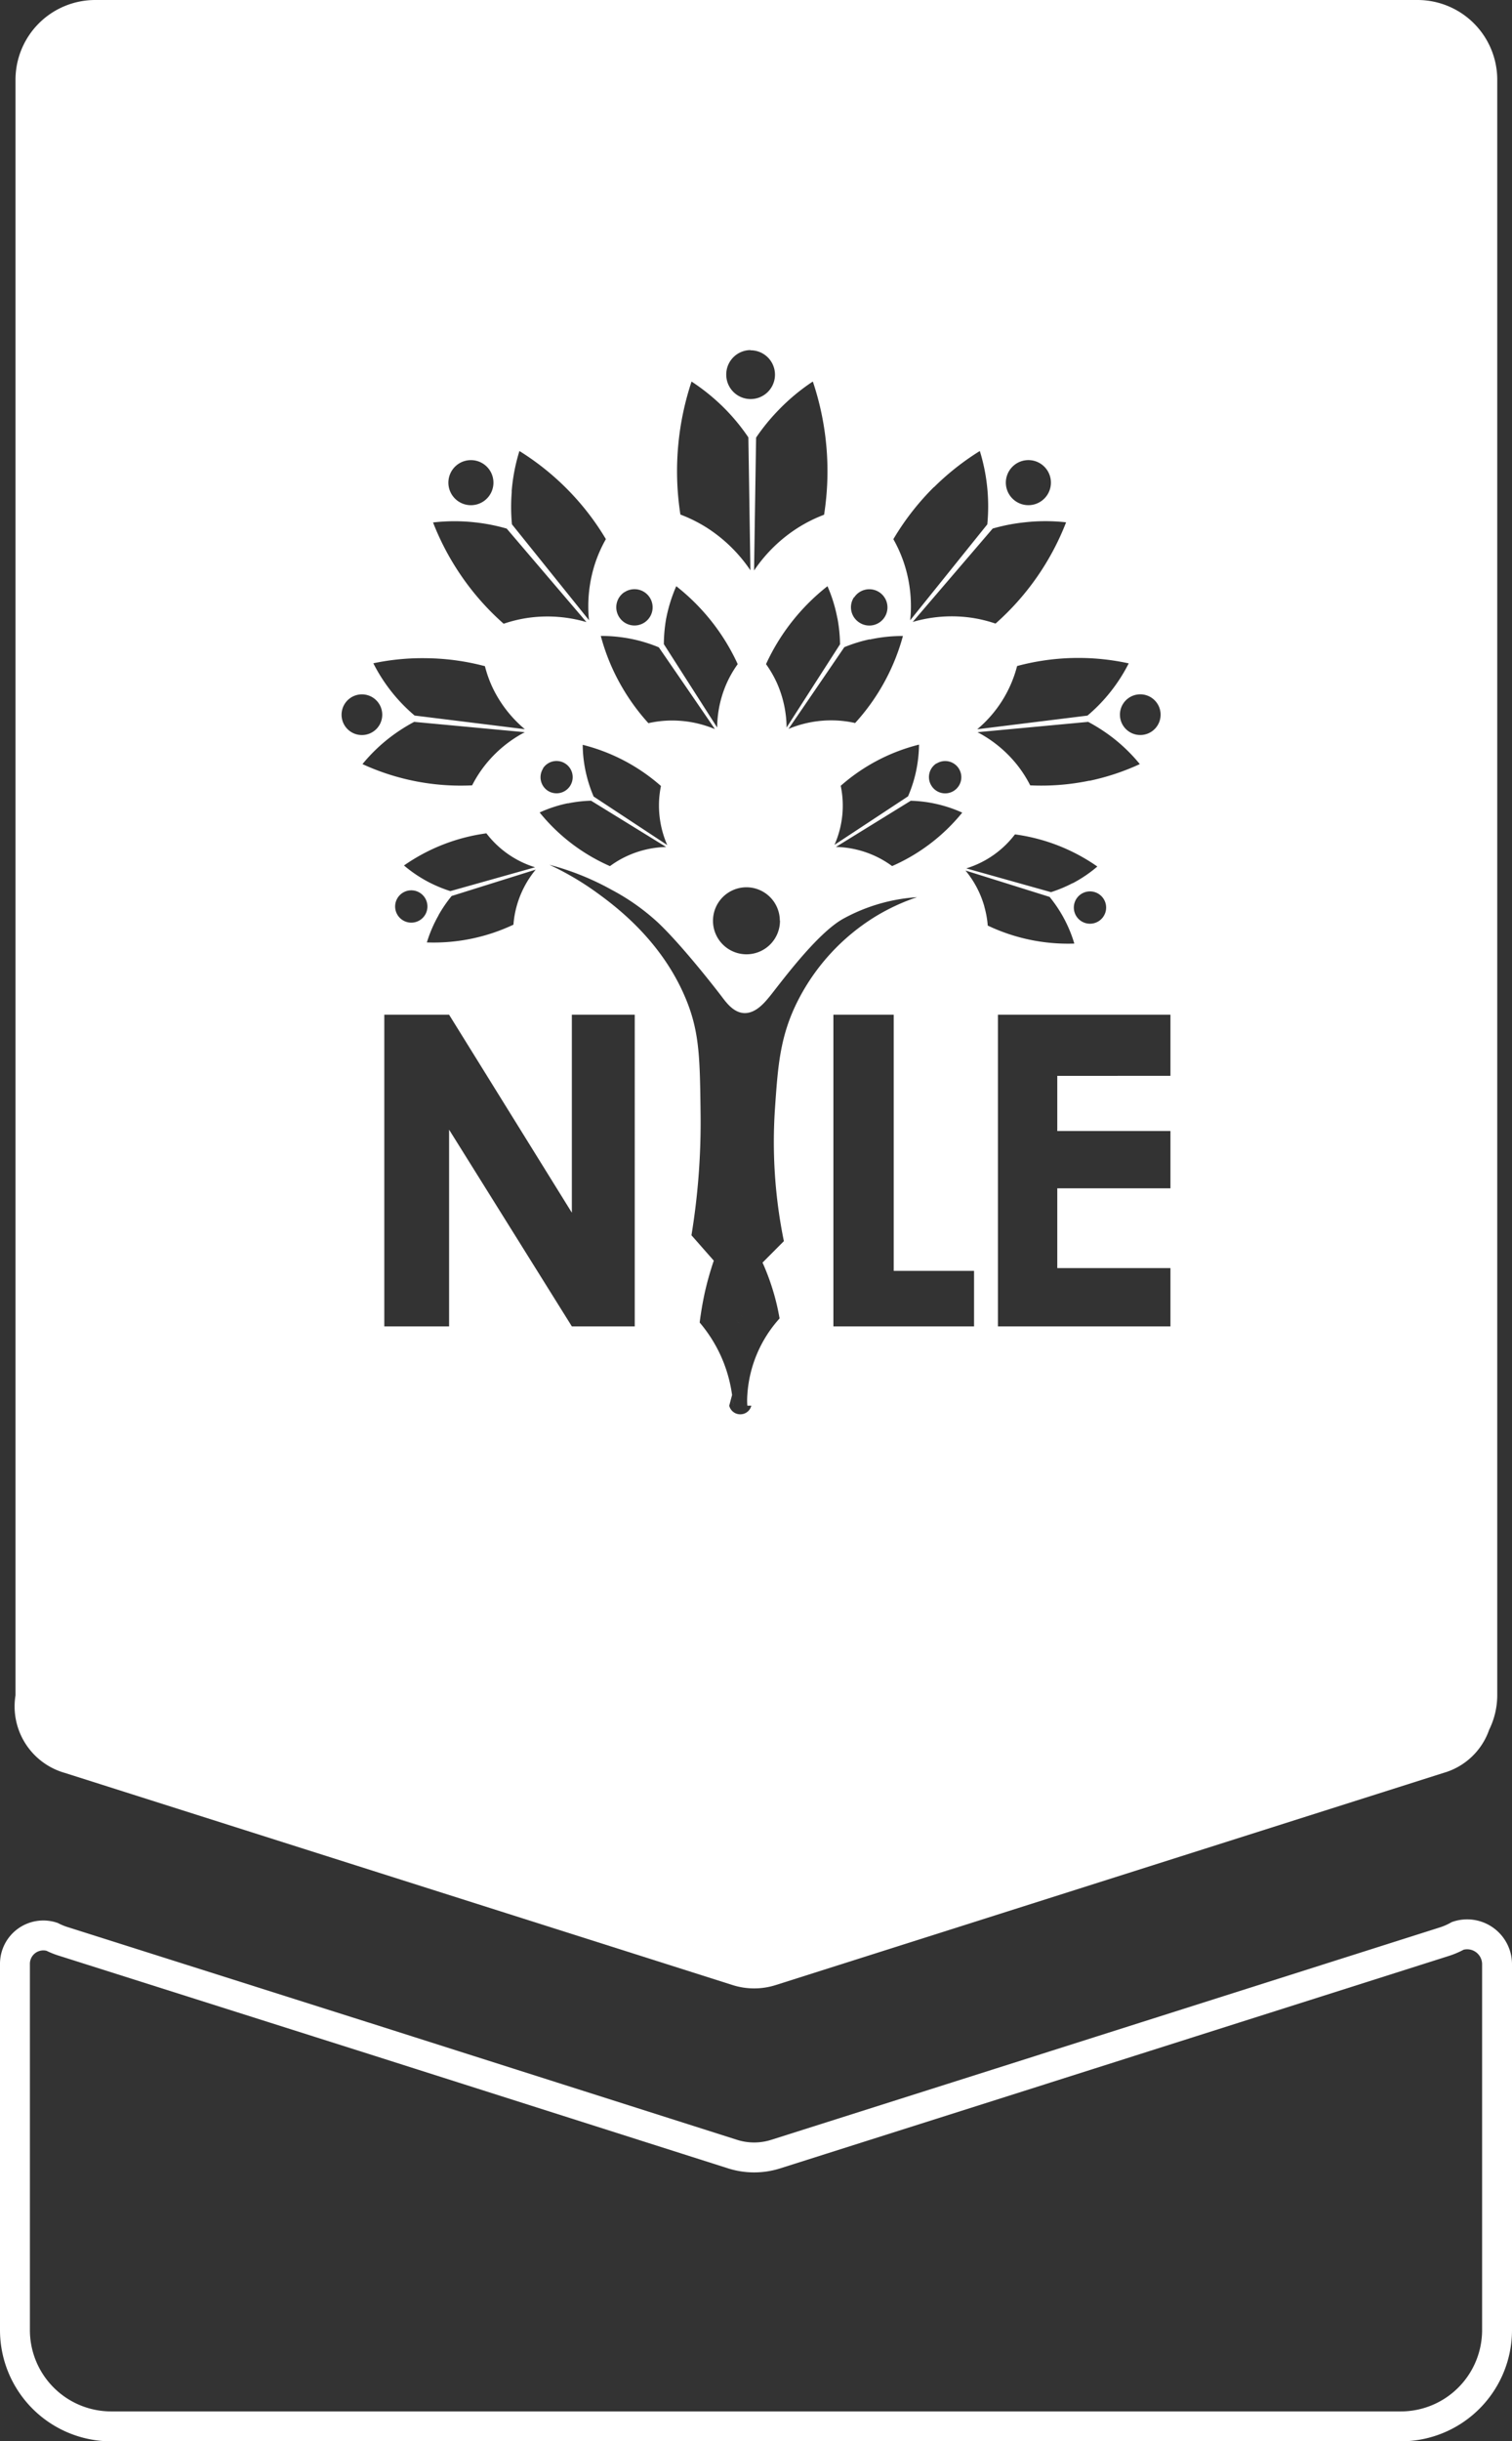 <svg xmlns="http://www.w3.org/2000/svg" viewBox="0 0 303.38 489.58"><rect x="0" y="0" width="303.38" height="489.58" fill="#333333" stroke="none"/><defs><style>.cls-1{fill:#fff;}.cls-2{fill:none;stroke:#fff;stroke-miterlimit:10;stroke-width:6px;}</style></defs><g id="Layer_2" data-name="Layer 2"><g id="Layer_1-2" data-name="Layer 1"><path class="cls-1" d="M149.28,264.61a.71.71,0,0,0-.19-.49.71.71,0,0,1,.19.49.75.75,0,0,1-.65.74v18.28h0V265.35A.75.75,0,0,0,149.28,264.61Z"/><path class="cls-1" d="M148.43,263.88h.21a.69.69,0,0,1,.45.24.69.69,0,0,0-.46-.24h-.2a.73.73,0,0,0-.64.73.8.8,0,0,0,.18.5.78.78,0,0,1-.18-.5A.73.73,0,0,1,148.43,263.88Z"/><path class="cls-1" d="M147.11,281.92c0-.64-.11-1.37-.21-2.16h0c.11.8.18,1.52.22,2.15h0Z"/><path class="cls-1" d="M284.41,0H19.11a16,16,0,0,0-16,16V340A13.86,13.86,0,0,0,13,355.55L147,398.1a14.31,14.31,0,0,0,8.64,0l134-42.55a13.66,13.66,0,0,0,9.16-8.66,15.71,15.71,0,0,0,1.62-7V16A16,16,0,0,0,284.41,0ZM232.85,142.89a4.08,4.08,0,1,1-4.5-3.62A4.08,4.08,0,0,1,232.85,142.89Zm-17.26,38.22a3.24,3.24,0,1,1,2.18,4A3.24,3.24,0,0,1,215.59,181.11Zm-.37-4a27,27,0,0,1-4.34,1.81l-17-4.77a19.45,19.45,0,0,0,9.77-6.82,37.58,37.58,0,0,1,16.53,6.45A26.7,26.7,0,0,1,215.22,177.14Zm3.37-20.55a47.36,47.36,0,0,1-11.88.94,24.27,24.27,0,0,0-2.67-4.16,25,25,0,0,0-7.9-6.5l22.2-2.07a35,35,0,0,1,5,3.23,33.54,33.54,0,0,1,5.36,5.24A47.5,47.5,0,0,1,218.59,156.59Zm7.89-23.53a33.7,33.7,0,0,1-4.11,6.27,33.26,33.26,0,0,1-4.17,4.21l-22.12,2.74a24.52,24.52,0,0,0,8-12.68,47.37,47.37,0,0,1,22.36-.54ZM202.87,93.9a4.52,4.52,0,1,1,.59,6.37A4.51,4.51,0,0,1,202.87,93.9Zm2.75,10.85a37.16,37.16,0,0,1,8.29,0,52.43,52.43,0,0,1-14.16,20.31,26.9,26.9,0,0,0-5.33-1.24,27.89,27.89,0,0,0-11.29.91L199.18,106A37.1,37.1,0,0,1,205.62,104.75Zm-36.93,52.84a37.53,37.53,0,0,1,15.71-8.26,27.49,27.49,0,0,1-.72,5.91,27,27,0,0,1-1.48,4.46l-14.76,9.73a19.46,19.46,0,0,0,1.25-11.84Zm14.05,3a26.06,26.06,0,0,1,4.67.54,26.86,26.86,0,0,1,5.66,1.84A37.5,37.5,0,0,1,179,173.69a19.46,19.46,0,0,0-3.37-2,19.89,19.89,0,0,0-7.9-1.84Zm5.17-7.46a3.24,3.24,0,1,1-1,4.47A3.25,3.25,0,0,1,187.91,153.09Zm-.53-55.4a51.86,51.86,0,0,1,9.22-7.28,37.53,37.53,0,0,1,1.5,14.71l-15.47,19.23a27.47,27.47,0,0,0-1.18-11.26,27,27,0,0,0-2.2-5A52.06,52.06,0,0,1,187.38,97.69Zm-16,22.09a3.64,3.64,0,1,1,1,5A3.63,3.63,0,0,1,171.35,119.78Zm3.15,8.43a30.16,30.16,0,0,1,6.64-.7A42.37,42.37,0,0,1,171.58,145a21.58,21.58,0,0,0-4.37-.53,22.27,22.27,0,0,0-9,1.71q5.61-8.19,11.2-16.39A29.56,29.56,0,0,1,174.5,128.21Zm-6.51-4.3a29.77,29.77,0,0,1,.53,5.26L157.83,145.9A22.54,22.54,0,0,0,155.9,137a22.06,22.06,0,0,0-2.2-3.81,42.15,42.15,0,0,1,5.59-9,42.59,42.59,0,0,1,6.74-6.63A29.55,29.55,0,0,1,168,123.91Zm-11.52,60.7a6.72,6.72,0,1,1-6.71-6.71A6.71,6.71,0,0,1,156.47,184.61Zm6.61-108.09a56.53,56.53,0,0,1,2.24,26.67,28.87,28.87,0,0,0-5.29,2.64,30,30,0,0,0-8.76,8.55l.41-26.66a40.22,40.22,0,0,1,4.48-5.5A40.71,40.71,0,0,1,163.08,76.52Zm-12.51-6.31a4.89,4.89,0,1,1-4.88,4.89A4.89,4.89,0,0,1,150.57,70.21ZM136.12,88.94a56.92,56.92,0,0,1,2.64-12.42,41.12,41.12,0,0,1,6.93,5.7,40.07,40.07,0,0,1,4.47,5.5l.41,26.66a30.12,30.12,0,0,0-8.75-8.55,29.25,29.25,0,0,0-5.3-2.64A56.71,56.71,0,0,1,136.12,88.94Zm-2.43,35a30.71,30.71,0,0,1,2-6.38,42.59,42.59,0,0,1,6.74,6.63,42.15,42.15,0,0,1,5.59,9,22.06,22.06,0,0,0-2.2,3.81,22.32,22.32,0,0,0-1.92,8.91l-10.7-16.73A30.74,30.74,0,0,1,133.69,123.91Zm9.73,22.27a22.27,22.27,0,0,0-8.95-1.71,21.58,21.58,0,0,0-4.37.53,42.59,42.59,0,0,1-6.1-8.69,41.61,41.61,0,0,1-3.45-8.8,30.22,30.22,0,0,1,6.64.7,29.72,29.72,0,0,1,5,1.58Q137.83,138,143.42,146.18Zm-29.49,14.91a26.16,26.16,0,0,1,4.67-.54l15.06,9.28a19.86,19.86,0,0,0-7.9,1.84,19.09,19.09,0,0,0-3.37,2,37.5,37.5,0,0,1-14.11-10.76A26.56,26.56,0,0,1,113.93,161.09Zm-5-7a3.24,3.24,0,1,1,1,4.47A3.24,3.24,0,0,1,109,154.08Zm10.18,5.62a27.1,27.1,0,0,1-1.47-4.46,26.28,26.28,0,0,1-.72-5.91,37.58,37.58,0,0,1,15.7,8.26,19.19,19.19,0,0,0-.4,3.9,19.82,19.82,0,0,0,1.66,7.94Zm6.15-40.95a3.64,3.64,0,1,1-1,5A3.63,3.63,0,0,1,125.29,118.75Zm-22.6-20.19a37.11,37.11,0,0,1,1.56-8.15,52.59,52.59,0,0,1,9.22,7.28,52.06,52.06,0,0,1,8.13,10.39,26.94,26.94,0,0,0-2.21,5,27.82,27.82,0,0,0-1.18,11.26l-15.46-19.23A37.09,37.09,0,0,1,102.69,98.56ZM91.61,93.31A4.52,4.52,0,1,1,91,99.67,4.52,4.52,0,0,1,91.61,93.31Zm3.62,11.44a37.29,37.29,0,0,1,6.44,1.26l16,18.75a27.86,27.86,0,0,0-11.28-.91,26.9,26.9,0,0,0-5.33,1.24,52,52,0,0,1-8.71-9.91,52.56,52.56,0,0,1-5.46-10.4A37.25,37.25,0,0,1,95.23,104.75ZM81.59,178.69a3.24,3.24,0,1,1-2.18,4A3.24,3.24,0,0,1,81.59,178.69Zm-.53-5.12a37.71,37.71,0,0,1,16.53-6.45,19.55,19.55,0,0,0,9.77,6.81l-17,4.78A28,28,0,0,1,86,176.9,27,27,0,0,1,81.06,173.57Zm6.91,10a27.06,27.06,0,0,1,2.65-3.88l16.87-5.29a19.72,19.72,0,0,0-3.78,7.18,19.38,19.38,0,0,0-.69,3.86A37.49,37.49,0,0,1,85.65,189,26.76,26.76,0,0,1,88,183.55ZM85.49,132A47.83,47.83,0,0,1,97.3,133.6,23.56,23.56,0,0,0,99,138.24a24.94,24.94,0,0,0,6.31,8l-22.12-2.74a33.55,33.55,0,0,1-8.28-10.48A47.4,47.4,0,0,1,85.49,132ZM68.56,142.89a4.08,4.08,0,1,1,3.62,4.5A4.07,4.07,0,0,1,68.56,142.89ZM78.1,148a35,35,0,0,1,5-3.23l22.2,2.07a24.92,24.92,0,0,0-7.89,6.5,24.38,24.38,0,0,0-2.68,4.16,47.2,47.2,0,0,1-22-4.26A33.54,33.54,0,0,1,78.1,148Zm49.26,118H114.74L90.11,226.55V266h-13v-62.5h13l24.63,39.7v-39.7h12.62Zm29.93-17.1L153,253.21a46.33,46.33,0,0,1,2,5.29,45.35,45.35,0,0,1,1.42,5.91,25.2,25.2,0,0,0-6.46,15.2c-.06.87-.07,1.65,0,2.3h.79a2.26,2.26,0,0,1-2.11,1.72h-.21V265.35h0v18.28a2.26,2.26,0,0,1-2.11-1.72h0l.57-2.15h0a28.4,28.4,0,0,0-2.43-8.22,28.72,28.72,0,0,0-4.07-6.31c.22-1.82.55-3.8,1-5.9a62.71,62.71,0,0,1,1.83-6.51l-4.48-5.09a140.21,140.21,0,0,0,1.83-24.43c-.13-10.59-.19-15.89-2.64-22.19-4.76-12.22-14.4-19.36-18.32-22.19a57.88,57.88,0,0,0-9.37-5.49,53.5,53.5,0,0,1,12.45,5A44,44,0,0,1,132,185c5.15,4.85,12.69,14.67,13,15.11.83,1.08,2.24,2.95,4.28,3.06,2.33.11,4.13-2.1,5.09-3.26,1.94-2.36,9.43-12.7,14.86-15.68A35.51,35.51,0,0,1,184,179.93a41.12,41.12,0,0,0-8.34,3.87,42.36,42.36,0,0,0-15.47,16.69c-3.69,7.18-4.1,13.23-4.69,21.78A99.24,99.24,0,0,0,157.29,248.94ZM195.44,266H167.22v-62.5h12.1v51.37h16.12Zm2.06-84.24a19.72,19.72,0,0,0-3.78-7.18l16.88,5.29a27.47,27.47,0,0,1,2.65,3.89,26.93,26.93,0,0,1,2.31,5.47,37.49,37.49,0,0,1-17.37-3.61A19.51,19.51,0,0,0,197.5,181.8Zm37.35,34H212.14v11.06h22.71v11.49H212.14v16h22.71V266H200.24v-62.5h34.61Z"/><path class="cls-1" d="M148,265.11a.74.74,0,0,0,.46.24h0A.79.79,0,0,1,148,265.11Z"/><path class="cls-2" d="M300.38,394v73.29a19.31,19.31,0,0,1-19.31,19.31H22.31A19.31,19.31,0,0,1,3,467.27V393.84a5.69,5.69,0,0,1,7.43-5.42h0a15.08,15.08,0,0,0,2.52,1l59.94,19,.39.12L147,432a14.31,14.31,0,0,0,8.64,0l53.29-16.91.83-.27,79.88-25.37a15,15,0,0,0,2.88-1.23h0A6,6,0,0,1,300.38,394Z"/></g></g></svg>